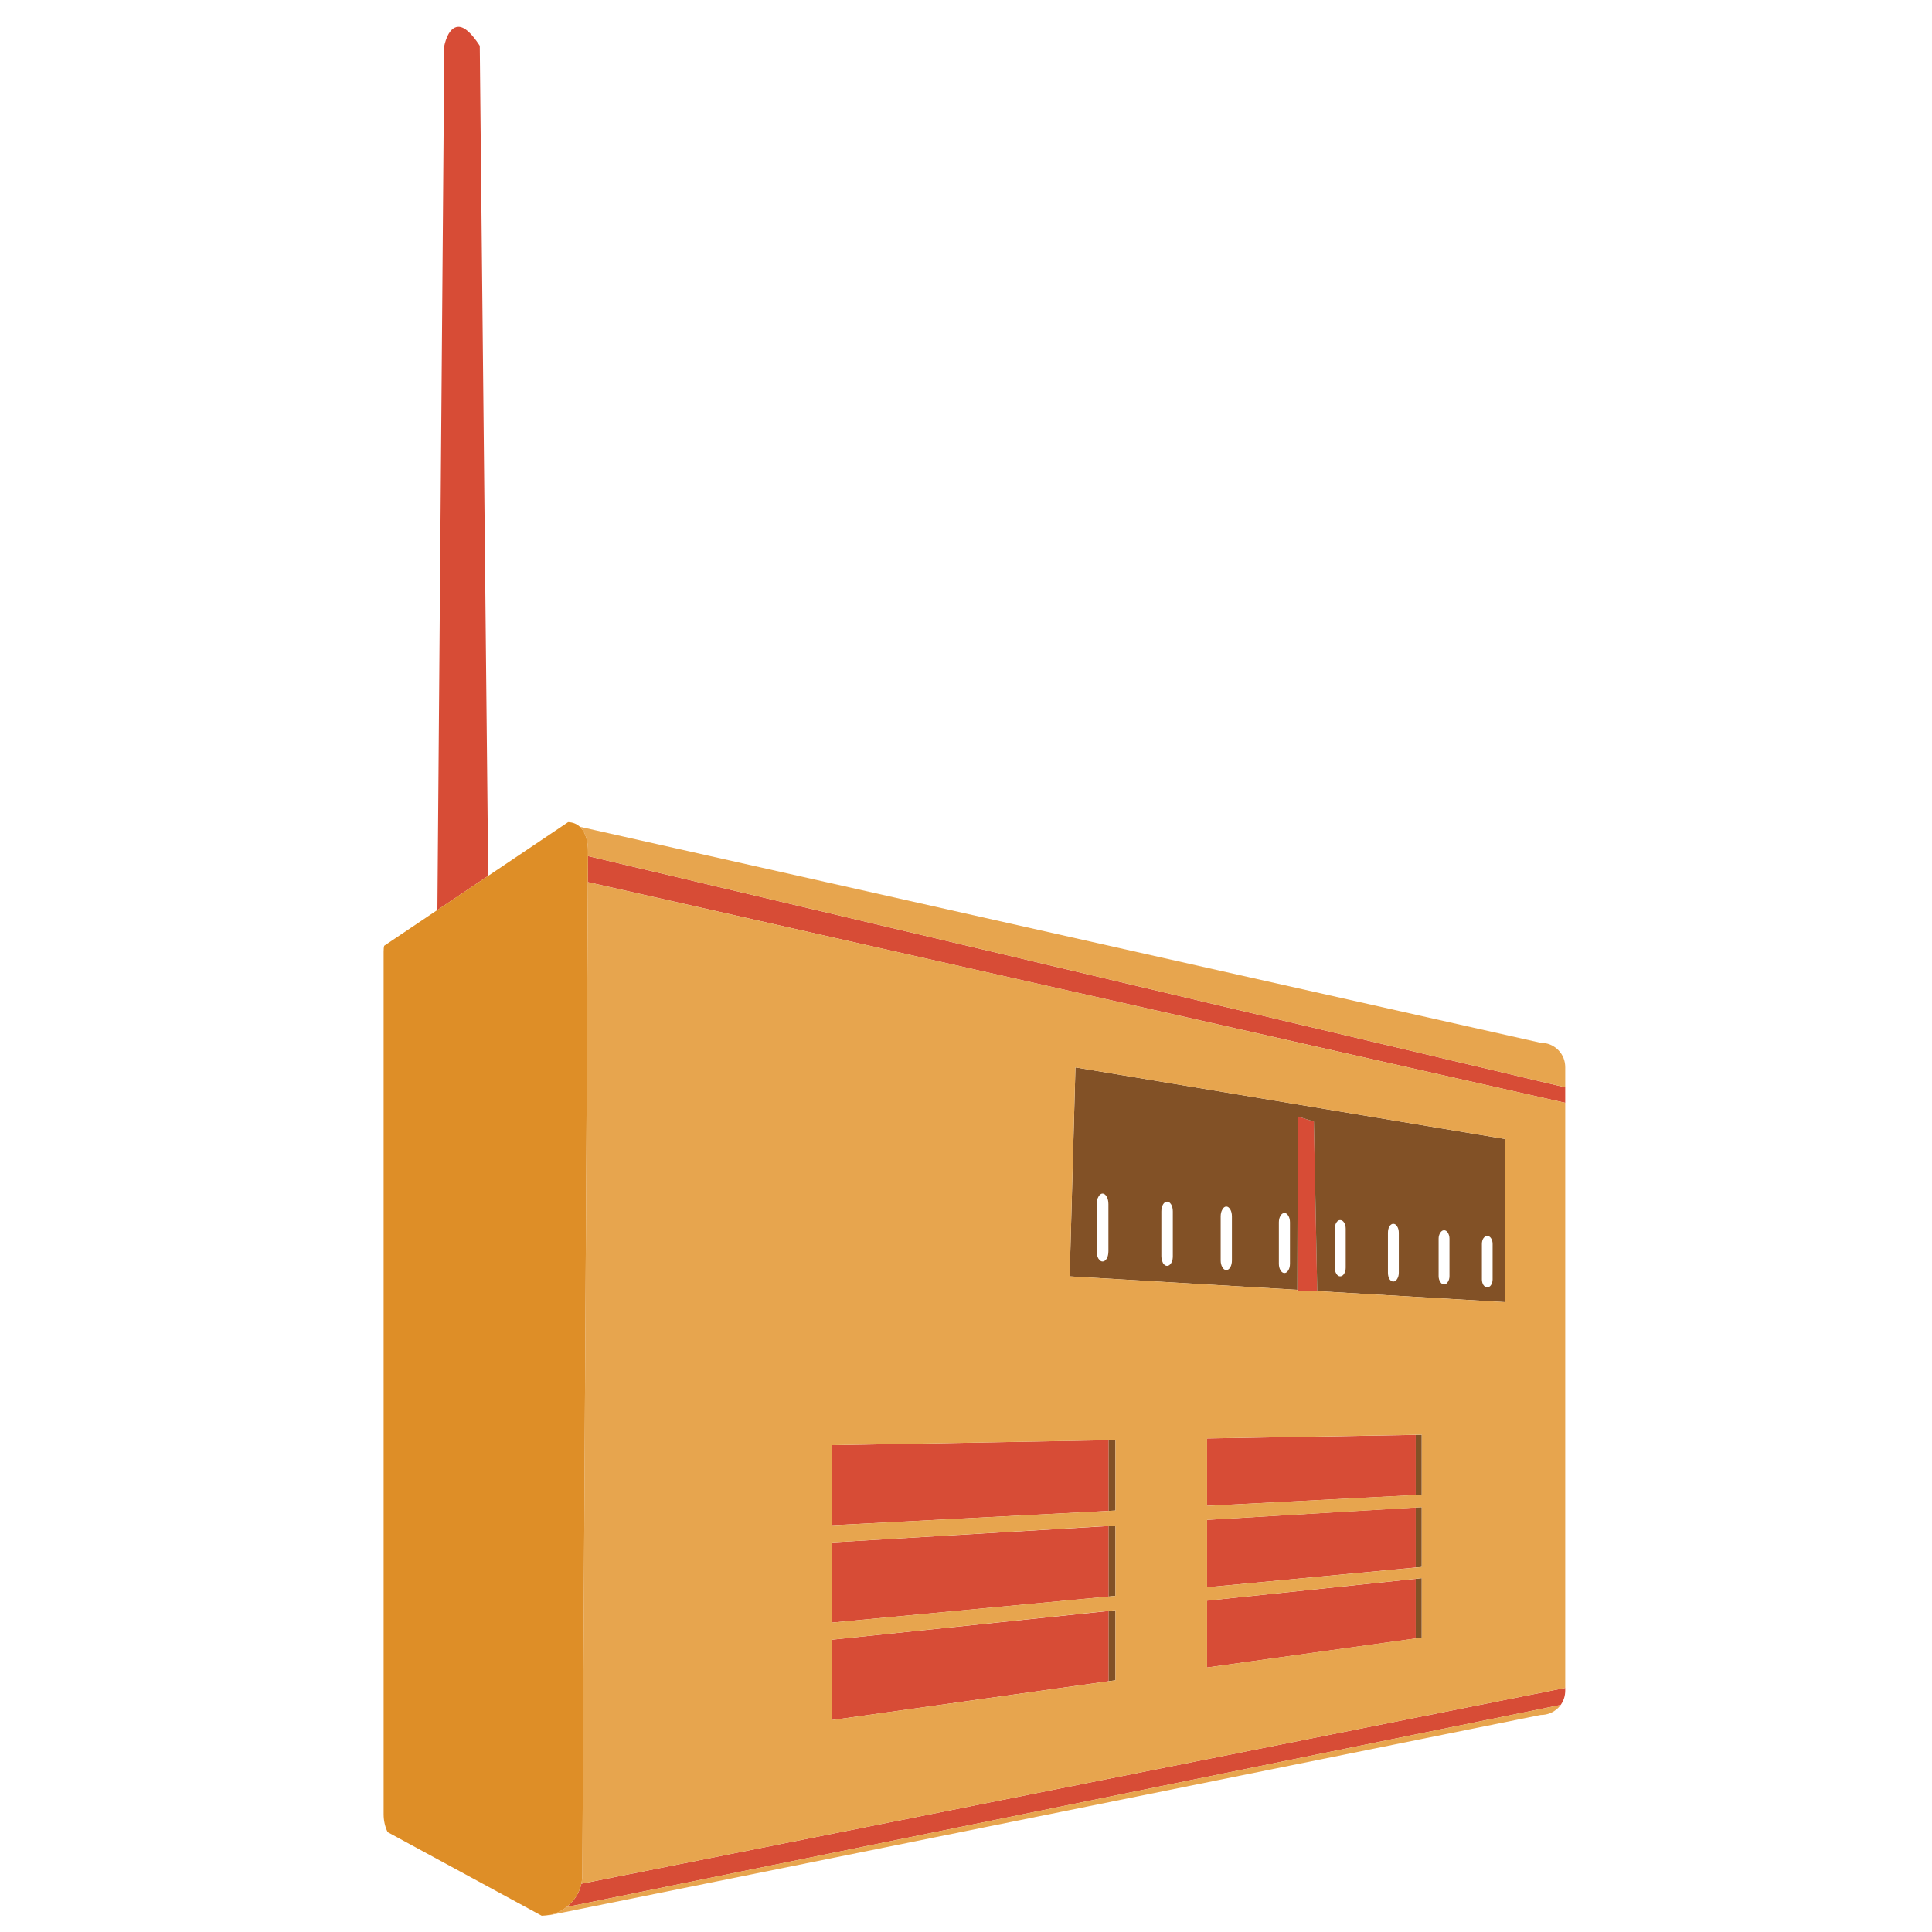 <?xml version="1.0" encoding="utf-8"?>
<!-- Generator: Adobe Illustrator 16.0.0, SVG Export Plug-In . SVG Version: 6.00 Build 0)  -->
<!DOCTYPE svg PUBLIC "-//W3C//DTD SVG 1.1//EN" "http://www.w3.org/Graphics/SVG/1.1/DTD/svg11.dtd">
<svg version="1.1" id="Layer_1" xmlns="http://www.w3.org/2000/svg" xmlns:xlink="http://www.w3.org/1999/xlink" x="0px" y="0px"
	 width="300px" height="300px" viewBox="0 0 300 300" enable-background="new 0 0 300 300" xml:space="preserve">
<g>
	<path fill-rule="evenodd" clip-rule="evenodd" fill="#D74C36" d="M243.048,171.244L91.283,136.978l0.024-4.046l151.74,35.905
		V171.244z M204.02,174.154l0.519,26.281h-3.091l0.082-27.069L204.02,174.154z M172.16,236.964v10.945l-42.945,4.046v-12.454
		L172.16,236.964z M219.835,222.811v9.342l-32.399,1.675v-10.462L219.835,222.811z M219.835,234.075v9.33l-32.399,3.064v-10.461
		L219.835,234.075z M172.16,234.617l-42.945,2.229v-12.443l42.945-0.767V234.617z M243.048,262.477c0,0.857-0.235,1.61-0.708,2.263
		L87.969,296.127c0.221-0.182,0.429-0.37,0.626-0.566c0.872-0.888,1.431-1.906,1.674-3.055l152.779-30.407V262.477z M219.835,254.42
		l-32.399,4.506v-10.379l32.399-3.386V254.42z M172.16,250.151v10.91l-42.945,6.026v-12.479L172.16,250.151z M74.499,7.106
		L75.809,136l-8.327,5.603l0.436-0.306l1.073-134.19c0.055-0.275,0.142-0.586,0.26-0.932c0.244-0.691,0.538-1.208,0.884-1.545
		c0.33-0.314,0.676-0.472,1.038-0.472h0.06C72.152,4.181,73.241,5.164,74.499,7.106z"/>
	<path fill-rule="evenodd" clip-rule="evenodd" fill="#825126" d="M172.16,250.151l1.05-0.13v10.897l-1.05,0.143V250.151z
		 M172.16,236.964l1.05-0.081v10.92l-1.05,0.106V236.964z M172.16,223.636l1.05-0.012v10.933l-1.05,0.061V223.636z M219.835,245.161
		l0.933-0.105v9.223l-0.933,0.142V245.161z M219.835,234.075l0.933-0.037v9.283l-0.933,0.084V234.075z M219.835,222.811l0.933-0.024
		v9.307l-0.933,0.06V222.811z M224.813,191.401c-0.165-0.245-0.357-0.365-0.577-0.365s-0.413,0.12-0.578,0.365
		c-0.18,0.274-0.271,0.585-0.271,0.931v5.814c0,0.361,0.091,0.669,0.271,0.921c0.149,0.259,0.341,0.388,0.578,0.388
		c0.22,0,0.412-0.129,0.577-0.388c0.174-0.252,0.26-0.56,0.26-0.921v-5.814C225.072,191.986,224.986,191.676,224.813,191.401z
		 M216.945,190.433c-0.164-0.268-0.364-0.399-0.602-0.399c-0.22,0-0.42,0.132-0.6,0.399c-0.151,0.274-0.226,0.606-0.226,0.991v6.204
		c0,0.378,0.074,0.703,0.226,0.979c0.18,0.259,0.38,0.39,0.6,0.39c0.237,0,0.438-0.131,0.602-0.39
		c0.175-0.276,0.26-0.602,0.26-0.979v-6.204C217.205,191.039,217.12,190.707,216.945,190.433z M200.056,188.794
		c-0.165-0.29-0.366-0.437-0.602-0.437c-0.252,0-0.46,0.146-0.624,0.437c-0.165,0.275-0.249,0.613-0.249,1.015v6.415
		c0,0.402,0.084,0.741,0.249,1.016c0.164,0.291,0.372,0.435,0.624,0.435c0.235,0,0.437-0.144,0.602-0.435
		c0.165-0.269,0.248-0.605,0.248-1.016v-6.415C200.304,189.407,200.221,189.069,200.056,188.794z M208.088,189.454
		c-0.22,0-0.413,0.129-0.578,0.39c-0.165,0.267-0.247,0.584-0.247,0.954v6.04c0,0.378,0.082,0.695,0.247,0.955
		c0.165,0.268,0.358,0.4,0.578,0.4c0.252,0,0.46-0.133,0.625-0.4c0.165-0.26,0.248-0.577,0.248-0.955v-6.04
		c0-0.37-0.083-0.688-0.248-0.954C208.548,189.583,208.34,189.454,208.088,189.454z M181.869,187.047
		c-0.19-0.305-0.402-0.459-0.638-0.459c-0.252,0-0.469,0.154-0.649,0.459c-0.164,0.292-0.247,0.649-0.247,1.074v6.912
		c0,0.181,0.02,0.346,0.059,0.496c0.047,0.227,0.11,0.424,0.188,0.588c0.181,0.299,0.397,0.449,0.649,0.449
		c0.235,0,0.447-0.15,0.638-0.449c0.101-0.164,0.172-0.361,0.211-0.588c0.023-0.15,0.035-0.315,0.035-0.496v-6.912
		C182.115,187.696,182.033,187.339,181.869,187.047z M190.419,187.355c-0.244,0-0.448,0.152-0.612,0.46
		c-0.174,0.29-0.261,0.648-0.261,1.073v6.816c0,0.425,0.087,0.782,0.261,1.074c0.164,0.29,0.368,0.437,0.612,0.437
		c0.235,0,0.445-0.146,0.625-0.437c0.165-0.292,0.248-0.649,0.248-1.074v-6.816c0-0.425-0.083-0.783-0.248-1.073
		C190.864,187.508,190.654,187.355,190.419,187.355z M170.557,185.846c-0.181,0.313-0.271,0.692-0.271,1.131v7.29
		c0,0.456,0.09,0.846,0.271,1.167c0.031,0.04,0.059,0.07,0.082,0.096c0.157,0.235,0.348,0.354,0.567,0.354s0.412-0.118,0.577-0.354
		c0.032-0.025,0.06-0.056,0.083-0.096c0.165-0.321,0.248-0.711,0.248-1.167v-7.29c0-0.438-0.083-0.818-0.248-1.131
		c-0.196-0.339-0.417-0.508-0.66-0.508C170.953,185.338,170.738,185.507,170.557,185.846z M233.658,176.856v25.336l-29.935-1.757
		h0.814l-0.519-26.281l-2.49-0.788l-0.082,26.916l-35.349-2.089l0.896-32.447L233.658,176.856z M231.772,193.169
		c0-0.361-0.084-0.659-0.248-0.896c-0.157-0.236-0.35-0.354-0.578-0.354s-0.43,0.118-0.602,0.354
		c-0.157,0.236-0.236,0.534-0.236,0.896v5.497c0,0.331,0.079,0.621,0.236,0.874c0.172,0.233,0.373,0.353,0.602,0.353
		s0.421-0.119,0.578-0.353c0.164-0.253,0.248-0.543,0.248-0.874V193.169z"/>
	<path fill-rule="evenodd" clip-rule="evenodd" fill="#E7A54E" d="M233.658,202.192v-25.336l-66.664-11.11l-0.896,32.447
		l35.349,2.089v0.153h2.276L233.658,202.192z M241.963,163.046c0.724,0.747,1.085,1.646,1.085,2.7v3.091l-151.74-35.905v-0.684
		c0-0.392-0.02-0.762-0.06-1.108c-0.109-0.864-0.354-1.596-0.731-2.193c-0.149-0.197-0.307-0.386-0.472-0.565l149.193,33.543
		C240.292,161.925,241.2,162.299,241.963,163.046z M220.768,234.038l-33.332,1.971v10.461l33.332-3.148V234.038z M220.768,222.786
		l-33.332,0.579v10.462l33.332-1.734V222.786z M173.21,236.883l-43.995,2.618v12.454l43.995-4.152V236.883z M173.21,223.624
		l-43.995,0.778v12.443l43.995-2.289V223.624z M173.21,250.021l-43.995,4.587v12.479l43.995-6.169V250.021z M220.768,254.278v-9.223
		l-33.332,3.491v10.379L220.768,254.278z M243.048,171.244v90.854L90.269,292.506c0.103-0.465,0.154-0.956,0.154-1.474l0.86-154.054
		L243.048,171.244z M241.963,265.189c-0.763,0.738-1.671,1.108-2.725,1.108L85.162,297.424l0.318-0.094
		c0.535-0.125,1.038-0.314,1.51-0.567c0.141-0.07,0.279-0.145,0.413-0.224c0.197-0.141,0.385-0.278,0.566-0.412l154.371-31.388
		C242.229,264.891,242.104,265.039,241.963,265.189z"/>
	<path fill-rule="evenodd" clip-rule="evenodd" fill="#DE8E27" d="M91.248,131.14c0.04,0.346,0.06,0.716,0.06,1.108l-0.885,158.784
		c0,0.518-0.051,1.009-0.154,1.474c-0.244,1.148-0.802,2.167-1.674,3.055c-0.197,0.196-0.405,0.385-0.626,0.566
		c-0.181,0.134-0.369,0.271-0.566,0.412c-0.133,0.079-0.271,0.153-0.413,0.224c-0.473,0.253-0.975,0.442-1.51,0.567
		c-0.448,0.079-0.903,0.126-1.368,0.142l-23.92-12.975c-0.416-0.856-0.625-1.784-0.625-2.783V147.795
		c0-0.417,0.027-0.728,0.083-0.932l28.567-19.203c0.723,0.023,1.333,0.265,1.828,0.721c0.165,0.18,0.323,0.369,0.472,0.565
		C90.895,129.544,91.139,130.276,91.248,131.14z"/>
</g>
</svg>
